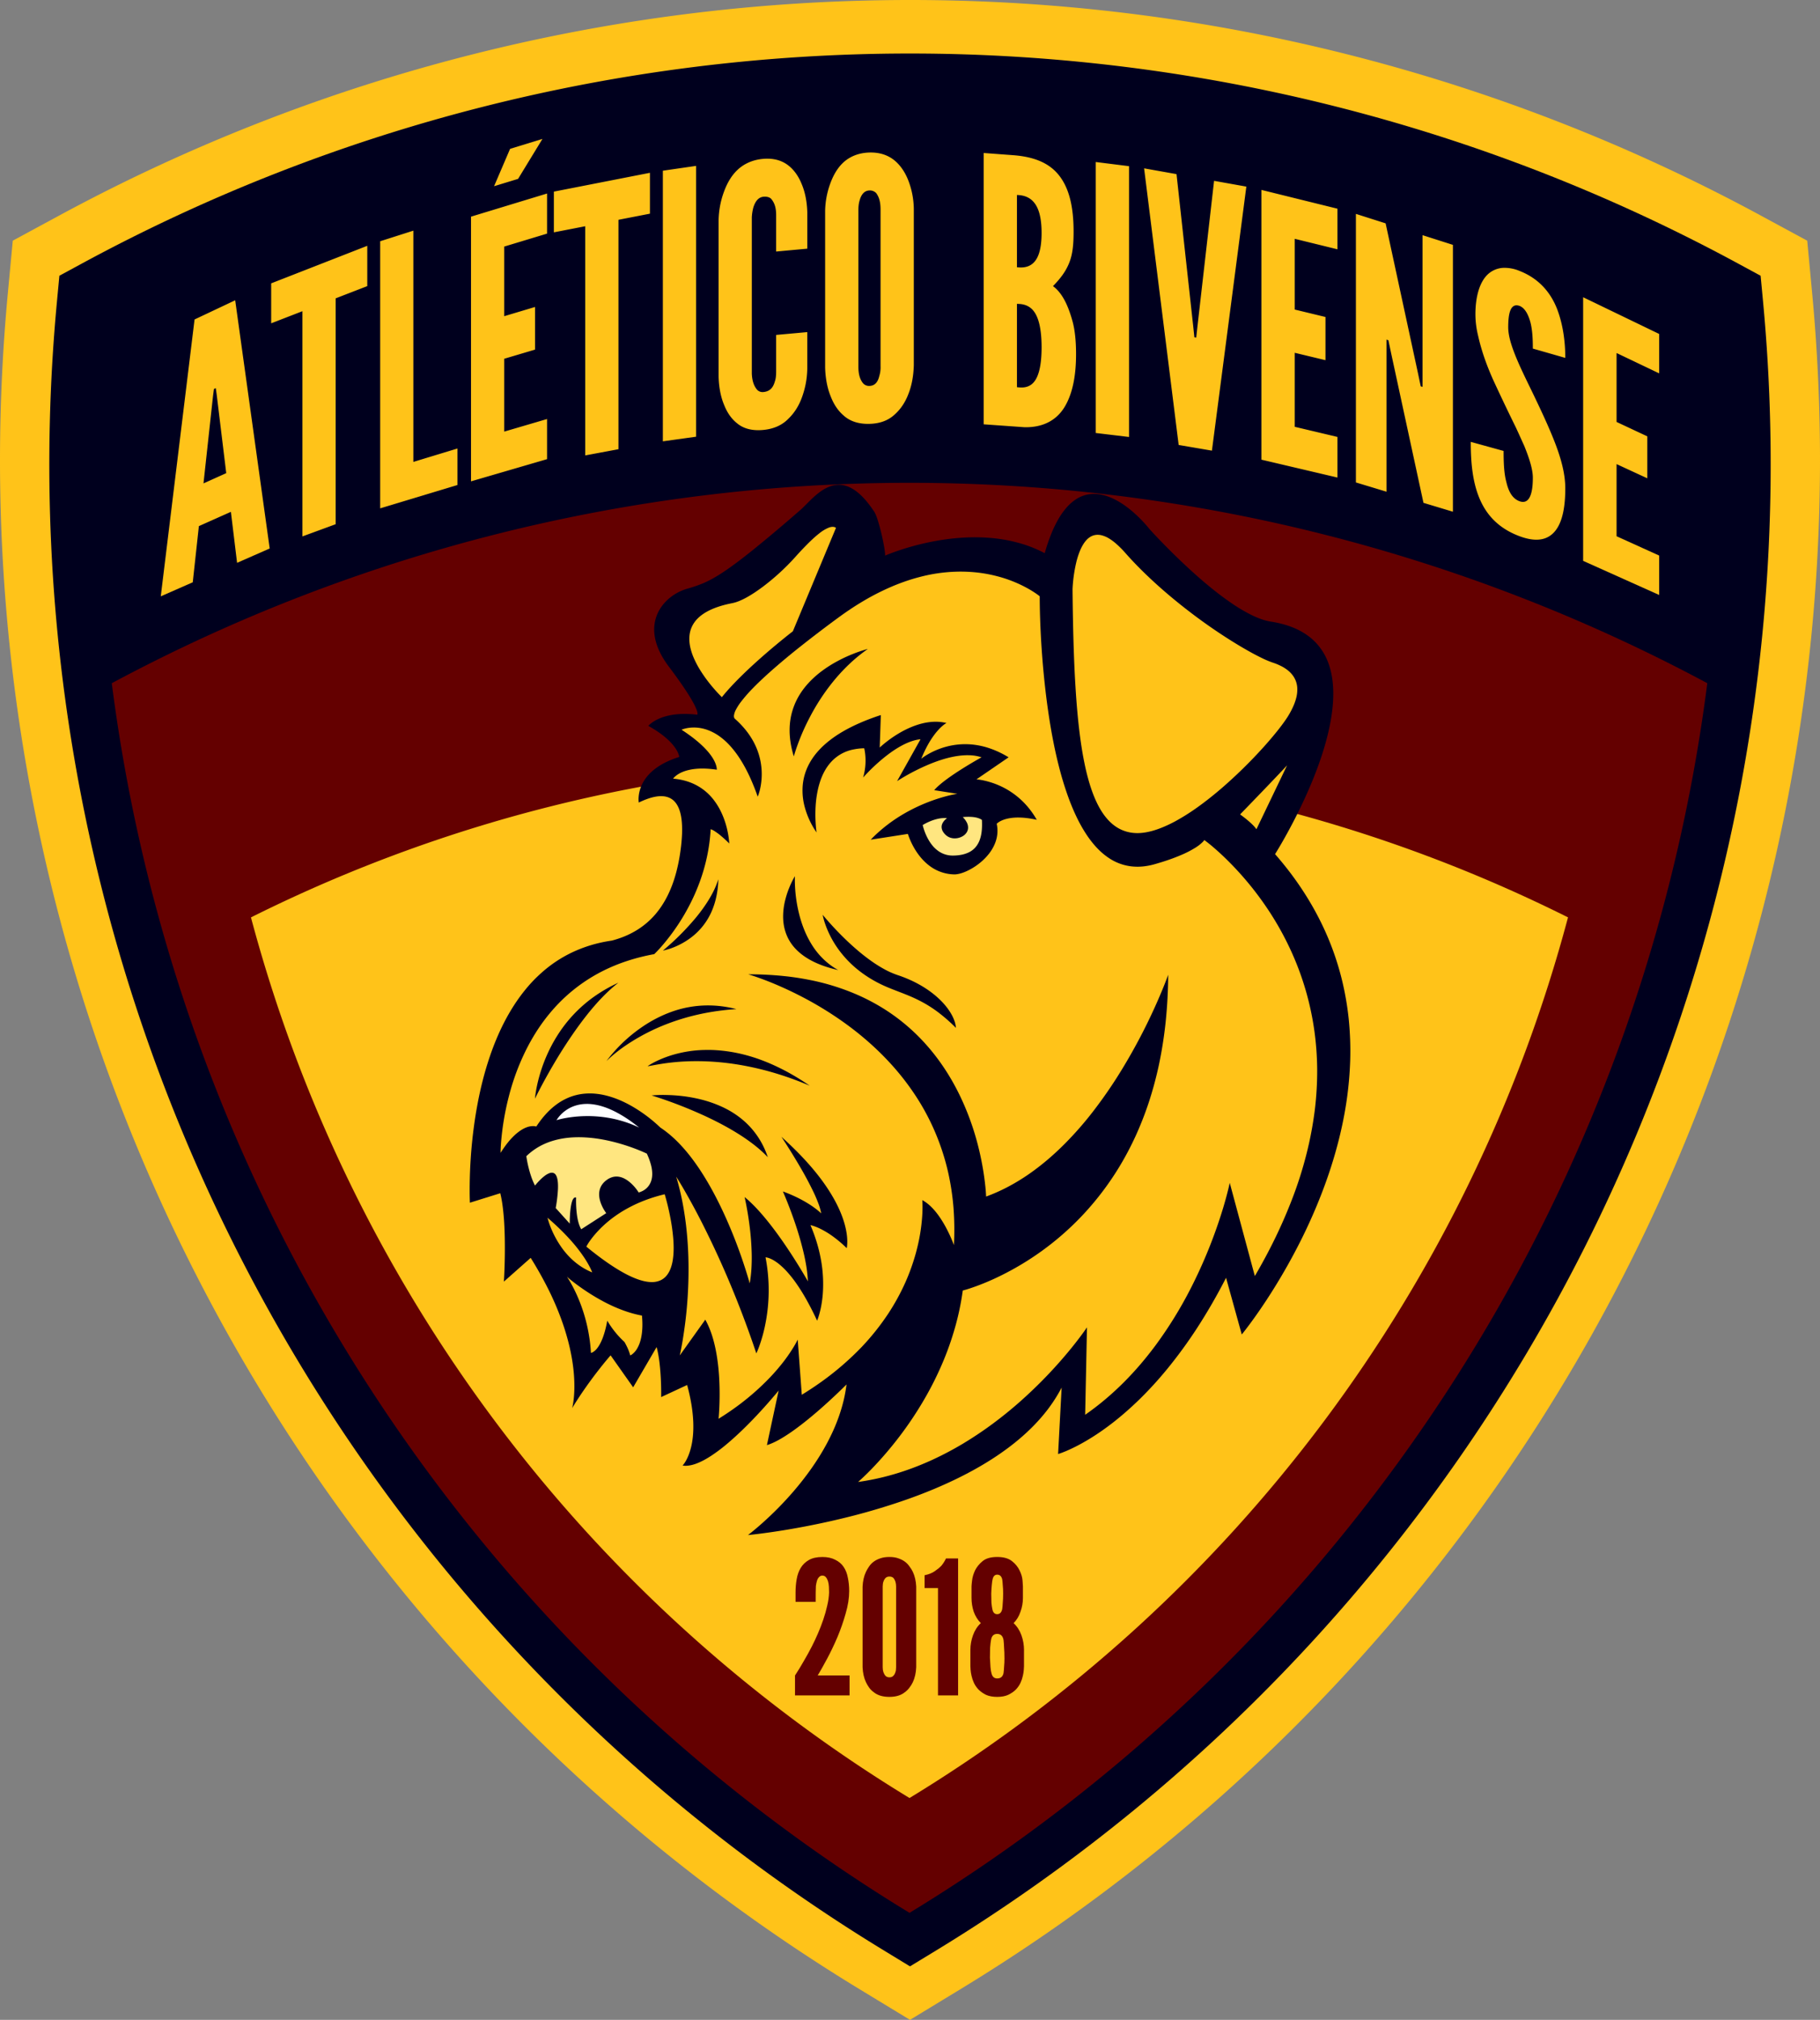 <?xml version="1.0" encoding="UTF-8"?>
<svg viewBox="0 0 92.32 102.395" xmlns="http://www.w3.org/2000/svg">
  <rect x="0" y="0" width="92.32" height="102.395" fill="#808080" stroke="none"/>
  <g fill="#ffc319" stroke-width="5">
    <path d="M-354.227-280.945a88.186 88.186 0 0 0-41.906 10.63l-1.174.635-.125 1.33a88.199 88.199 0 0 0 41.975 83.584l1.299.79 1.299-.79a88.198 88.198 0 0 0 41.974-83.584l-.125-1.33-1.174-.634a88.188 88.188 0 0 0-41.974-10.631h-.067zm.002 5h.067c13.372 0 26.51 3.29 38.361 9.455.164 2.123.299 4.249.299 6.379 0 28.512-14.65 54.922-38.66 70.162-24.01-15.24-38.66-41.65-38.66-70.162 0-2.13.135-4.256.299-6.38 11.83-6.154 24.945-9.444 38.294-9.454z" transform="translate(400.318 283.445)"/>
    <path d="M-354.229-283.445a90.684 90.684 0 0 0-43.093 10.931l-2.348 1.27-.25 2.66a90.683 90.683 0 0 0-.398 8.473 90.709 90.709 0 0 0 43.562 77.482l2.598 1.578 2.597-1.578a90.708 90.708 0 0 0 43.563-77.482c0-2.83-.134-5.657-.398-8.473l-.25-2.66-2.348-1.27a90.686 90.686 0 0 0-43.164-10.931h-.069zm10.424 5.644c2.864.349 5.685.932 8.494 1.567-2.806-.642-5.63-1.213-8.494-1.567zm-20.756.004c-2.88.358-5.72.934-8.543 1.582 2.825-.641 5.663-1.23 8.543-1.582zm30.803 1.856c6.504 1.595 12.793 3.999 18.785 7.084a86.604 86.604 0 0 0-18.785-7.084zm-40.83.006a86.61 86.61 0 0 0-18.767 7.084c5.986-3.084 12.27-5.488 18.767-7.084zm20.363 2.49h.067c12.496 0 24.763 3.03 35.937 8.605.108 1.592.223 3.182.223 4.729 0 27.097-13.697 52.164-36.16 67.076-22.463-14.912-36.16-39.979-36.16-67.076 0-1.547.114-3.137.222-4.729 11.155-5.565 23.397-8.595 35.871-8.605zm-39.539 4.783-1.142.596-.102 1.344c.036-.464.021-.93.065-1.393.382-.207.794-.346 1.18-.547zm79.213.002c.385.2.796.338 1.178.545.043.463.028.929.064 1.393l-.101-1.344zm-80.054 19.524c.251 1.942.727 3.823 1.109 5.732-.38-1.91-.859-3.79-1.11-5.732zm80.894 0c-.235 1.821-.691 3.584-1.04 5.377.35-1.793.804-3.556 1.04-5.377zm-78.828 10.603c.679 2.597 1.586 5.112 2.502 7.621-.913-2.511-1.826-5.023-2.502-7.62zm76.758.014c-.668 2.562-1.57 5.037-2.467 7.515.9-2.475 1.797-4.955 2.467-7.515zm-73.414 10.135c1.214 3.03 2.634 5.968 4.183 8.835-1.544-2.87-2.973-5.802-4.183-8.835zm70.074 0c-1.21 3.033-2.64 5.965-4.184 8.835 1.55-2.867 2.97-5.805 4.184-8.835zm-65.535 9.574a85.763 85.763 0 0 0 5.693 8.95 85.933 85.933 0 0 0 23.338 21.93c-9.22-5.876-17.101-13.322-23.338-21.93a85.69 85.69 0 0 1-5.693-8.95zm60.996 0a85.69 85.69 0 0 1-5.694 8.95c-6.236 8.608-14.117 16.054-23.337 21.93a85.931 85.931 0 0 0 23.337-21.93 85.76 85.76 0 0 0 5.694-8.95zm-31.787 31.004 1.289.818 1.289-.818c-.446.282-.837.629-1.29.904-.452-.275-.842-.622-1.288-.904z" transform="translate(400.318 283.445)"/>
  </g>
  <path fill="#00001e" d="M108.789 89.099a88.187 88.187 0 0 0-41.907 10.63l-1.173.635-.125 1.33a88.2 88.2 0 0 0 41.975 83.584l1.298.79 1.299-.79a88.199 88.199 0 0 0 41.974-83.583l-.125-1.33-1.173-.635a88.188 88.188 0 0 0-41.975-10.631h-.066z" transform="translate(-62.697 -86.386)"/>
  <path fill="#640000" d="M46.03 24.476A85.687 85.687 0 0 0 5.67 34.634a85.687 85.687 0 0 0 40.466 62.335 85.687 85.687 0 0 0 40.517-62.733 85.687 85.687 0 0 1-.05.398 85.687 85.687 0 0 0-40.467-10.158 85.687 85.687 0 0 0-.066 0 85.687 85.687 0 0 0-.039 0z"/>
  <path fill="#ffc319" d="M45.92 38.63a74.79 74.79 0 0 1 .157 0 74.79 74.79 0 0 1 .058 0 74.79 74.79 0 0 1 33.403 7.875 74.79 74.79 0 0 1-33.403 44.643A74.79 74.79 0 0 1 12.73 46.506a74.79 74.79 0 0 1 33.19-7.875zM27.516 7.042l-1.642.504-.812 1.894 1.218-.372zm16.588.69c-.562.015-1 .21-1.312.493-.312.283-.515.655-.656 1.025a4.246 4.246 0 0 0-.281 1.454v7.93c.016.548.11 1.04.281 1.457.14.363.344.706.656.972.312.285.75.439 1.312.424.562-.014.984-.19 1.297-.491.312-.283.53-.636.671-1.006.172-.426.266-.923.281-1.473v-7.932a4.122 4.122 0 0 0-.28-1.44c-.141-.363-.36-.723-.672-.99-.313-.266-.735-.438-1.297-.423zm5.794.024V21.51l2.078.148c1 .016 1.671-.404 2.061-1.087.39-.682.546-1.587.546-2.615 0-.692-.062-1.257-.187-1.696-.25-.897-.562-1.443-.983-1.755.39-.401.656-.756.827-1.192.172-.436.218-.919.218-1.573 0-1.365-.265-2.282-.78-2.9-.515-.618-1.296-.9-2.295-.974zm-10.995.288a2.4 2.4 0 0 0-.204.01c-.563.052-1 .276-1.312.58-.312.303-.515.687-.656 1.066a4.395 4.395 0 0 0-.28 1.47v7.92c.015.546.109 1.032.28 1.437.14.354.344.683.656.93.312.264.75.39 1.312.34.562-.05.984-.252 1.296-.573.313-.303.532-.67.672-1.049a4.41 4.41 0 0 0 .282-1.49v-1.849l-1.579.143v1.848c0 .202-.015.368-.062.5-.078.281-.22.513-.578.546a.378.378 0 0 1-.328-.117c-.156-.187-.25-.435-.266-.818v-7.922a2.46 2.46 0 0 1 .078-.501c.079-.246.219-.515.516-.542.171-.016.312.026.39.11.172.204.25.453.25.82v1.848l1.58-.145v-1.85c-.016-.529-.11-1.014-.282-1.42-.141-.353-.36-.699-.673-.944-.273-.215-.63-.352-1.092-.348zm16.68.169V21.95l1.687.202V8.424Zm-20.272.196-1.687.245v13.719l1.687-.235zm22.724.125 1.753 14.023 1.687.288L63.221 9.46l-1.637-.293-.843 7.38-.062.568-.094-.016-.062-.589-.844-7.683zm-25.067.226-4.873.954v2.064l1.59-.309v11.618l1.687-.315v-11.63l1.596-.31zm31.017.867v13.675l3.858.907V22.15l-2.168-.514v-3.752l1.56.375v-2.19l-1.56-.377v-3.586l2.168.532V10.58zm-19.881.028a.435.435 0 0 1 .344.138c.156.215.218.47.218.836v7.932a1.5 1.5 0 0 1-.062.496c-.063.276-.203.5-.5.507a.402.402 0 0 1-.328-.138c-.156-.197-.234-.451-.234-.836v-7.93c0-.184.016-.35.062-.497.063-.24.203-.5.5-.508zM27.75 9.81l-3.857 1.173v13.418l3.857-1.125v-2.034l-2.174.638v-3.693l1.564-.464v-2.161l-1.564.467V12.5l2.174-.657zm23.835.073c.14.01.468.015.75.26.28.246.5.71.5 1.665 0 .953-.22 1.386-.5 1.59-.282.204-.61.161-.75.151zm17.194.96v13.614l1.553.47v-7.71l.094.03.142.672 1.638 7.572 1.493.45V12.413l-1.54-.491v7.69l-.093-.029-.14-.67-1.64-7.59zm-47.812.85-1.682.537v13.54l3.92-1.183v-1.851l-2.238.68zm-2.337.768-4.874 1.903v2.026l1.584-.614v11.417l1.687-.619v-11.45l1.603-.62zm57.627 1.117a1.24 1.24 0 0 0-.913.465c-.361.449-.503 1.166-.503 1.885 0 .36.047.737.142 1.116.173.769.456 1.563.833 2.374.376.81.736 1.56 1.064 2.225.156.33.297.652.437.957.25.615.437 1.187.437 1.617 0 .84-.187 1.377-.686 1.188-.36-.137-.547-.495-.657-.967-.125-.46-.14-1.022-.14-1.578l-1.666-.46c0 .989.079 1.973.425 2.823.346.85.958 1.548 2.038 1.955.92.346 1.495.17 1.851-.302.357-.472.481-1.245.481-2.118 0-.714-.202-1.469-.496-2.243-.295-.774-.683-1.604-1.072-2.417-.328-.682-.655-1.33-.905-1.93-.25-.6-.422-1.133-.422-1.581 0-.771.14-1.235.578-1.079.266.106.437.425.547.826.109.419.124.908.124 1.337l1.646.472c0-.731-.093-1.642-.418-2.485-.326-.827-.916-1.546-1.93-1.935a1.962 1.962 0 0 0-.795-.145zm4.048 1.49v13.364l3.858 1.73v-1.998l-2.162-.98v-3.657l1.558.72V22.12l-1.558-.73v-3.494l2.162 1.032V16.93zm-68.375.154-2.061.973-1.714 14.036 1.623-.713.31-2.847 1.624-.724.314 2.585 1.654-.727zm39.655.18c.14.01.468-.005.75.259.28.264.5.822.5 1.944 0 1.122-.22 1.649-.5 1.872-.282.223-.61.162-.75.152zm-40.64 4.274.046.323.485 3.986-1.154.52.482-4.42.047-.366z"/>
  <path fill="#00001e" d="M42.525 24.577c-.174.003-.34.044-.498.11a2.18 2.18 0 0 0-.448.261 4.256 4.256 0 0 0-.398.339c-.248.235-.462.473-.64.616a80.207 80.207 0 0 1-2.385 2.006c-.63.504-1.113.86-1.51 1.12a7.72 7.72 0 0 1-.537.324c-.162.088-.31.159-.452.219a7.14 7.14 0 0 1-.826.28 2.507 2.507 0 0 0-.855.455 2.324 2.324 0 0 0-.365.372 2.06 2.06 0 0 0-.273.462c-.07.168-.12.35-.142.546-.022.196-.015.405.025.627.04.222.115.456.23.702.115.246.27.504.473.773.405.537.7.958.913 1.287.214.33.346.566.427.737.08.17.11.274.116.335.006.061-.01.08-.021.082a5.285 5.285 0 0 0-.637-.038c-.194 0-.37.013-.53.034a3.14 3.14 0 0 0-.428.087 2.527 2.527 0 0 0-.335.119 1.86 1.86 0 0 0-.416.246.777.777 0 0 0-.126.12c.19.105.357.209.504.31.146.1.273.198.382.292.218.187.367.357.468.501.101.144.155.262.183.344a.552.552 0 0 1 .031.128 4.626 4.626 0 0 0-.763.31 3.131 3.131 0 0 0-.55.362 2.33 2.33 0 0 0-.369.383c-.097.129-.17.256-.225.377a1.797 1.797 0 0 0-.155.622c-.01.159.01.257.01.257a3.99 3.99 0 0 1 .54-.22c.171-.054.333-.088.483-.1.15-.01.29 0 .415.038a.827.827 0 0 1 .335.189c.097.09.18.21.245.359.066.15.114.33.144.543.03.214.041.462.033.746a8.752 8.752 0 0 1-.091.964 9.016 9.016 0 0 1-.2 1c-.081.307-.176.59-.284.85-.108.26-.228.498-.36.714a4.363 4.363 0 0 1-.425.589 3.992 3.992 0 0 1-1.018.845 4.417 4.417 0 0 1-.575.281 5.2 5.2 0 0 1-.608.2 7.671 7.671 0 0 0-.712.137 6.89 6.89 0 0 0-1.279.45 6.516 6.516 0 0 0-1.588 1.054 7.26 7.26 0 0 0-.857.906c-.26.324-.497.67-.711 1.029-.215.36-.407.734-.58 1.118a13.45 13.45 0 0 0-.46 1.173 16.22 16.22 0 0 0-.356 1.194c-.102.398-.19.794-.263 1.182a21.5 21.5 0 0 0-.185 1.134 24.45 24.45 0 0 0-.222 3.385c.002.335.013.525.013.525l1.54-.48a6.1 6.1 0 0 1 .116.632c.031.227.054.467.072.713.034.492.045 1.004.044 1.469 0 .929-.05 1.667-.05 1.667l1.36-1.204a19.248 19.248 0 0 1 .938 1.676c.26.53.468 1.03.636 1.497.168.467.294.902.389 1.302.094.4.157.766.196 1.095a8 8 0 0 1 .057.875 6.25 6.25 0 0 1-.026.642c-.033.346-.086.529-.086.529.226-.374.461-.727.687-1.048.225-.32.44-.608.628-.849.374-.482.635-.777.635-.777l1.144 1.62 1.19-2.041c.067.25.115.532.149.817.033.285.054.57.066.825.024.51.015.894.015.894l1.318-.613c.103.38.177.728.227 1.048.05.32.076.61.085.872.008.263-.001.498-.023.708-.022.21-.055.393-.096.553a3.03 3.03 0 0 1-.134.412 2.207 2.207 0 0 1-.138.28c-.086.145-.152.21-.152.21.099.017.205.017.317.001a1.76 1.76 0 0 0 .35-.088c.12-.043.246-.099.374-.165.128-.067.259-.144.392-.23a8.47 8.47 0 0 0 .808-.604c.27-.226.537-.47.792-.715.51-.492.97-.992 1.302-1.37.332-.376.538-.63.538-.63l-.595 2.766c.179-.053.376-.142.584-.255.208-.114.427-.253.65-.407.445-.308.905-.68 1.321-1.037.415-.358.786-.702 1.053-.957.267-.255.43-.42.43-.42a7.317 7.317 0 0 1-.143.795c-.062.26-.137.517-.224.769a9.189 9.189 0 0 1-.291.739c-.107.24-.224.476-.347.706-.247.458-.522.893-.81 1.298-.288.406-.588.782-.883 1.125a17.134 17.134 0 0 1-1.595 1.616c-.427.38-.706.588-.706.588s.197-.018.549-.062c.351-.044.857-.113 1.475-.217a40.354 40.354 0 0 0 3.386-.72 33.961 33.961 0 0 0 2.664-.811c.453-.16.908-.334 1.358-.522.45-.189.896-.391 1.332-.609.436-.218.863-.45 1.274-.7a14.31 14.31 0 0 0 1.184-.797c.376-.283.732-.583 1.062-.901.33-.318.634-.655.907-1.01a7.933 7.933 0 0 0 .72-1.126l-.18 3.367s.072-.02.205-.07c.134-.05.33-.131.576-.252.247-.12.544-.28.883-.49.34-.21.719-.47 1.13-.79.41-.32.85-.7 1.312-1.148a18.2 18.2 0 0 0 .705-.727c.24-.26.482-.54.728-.839a23.668 23.668 0 0 0 1.492-2.041 28.509 28.509 0 0 0 1.489-2.578l.797 2.875s.174-.211.461-.602c.287-.39.687-.96 1.136-1.678a30.273 30.273 0 0 0 1.438-2.566 27.86 27.86 0 0 0 .715-1.557c.23-.545.45-1.116.651-1.707a22.64 22.64 0 0 0 .54-1.835c.156-.63.286-1.277.382-1.937a18.113 18.113 0 0 0 .177-2.017 16.124 16.124 0 0 0-.073-2.074 14.86 14.86 0 0 0-.371-2.105 14.279 14.279 0 0 0-1.218-3.167c-.184-.35-.385-.699-.605-1.046-.22-.347-.457-.693-.714-1.037a17.243 17.243 0 0 0-.83-1.023s.106-.168.279-.463a27.48 27.48 0 0 0 1.504-2.989c.137-.323.27-.66.396-1.002.125-.343.241-.693.343-1.045.103-.352.191-.706.261-1.057.07-.35.12-.699.148-1.04.027-.34.03-.672.004-.992a4.725 4.725 0 0 0-.061-.469 3.958 3.958 0 0 0-.109-.446 3.377 3.377 0 0 0-.159-.42 3.025 3.025 0 0 0-.487-.742 2.91 2.91 0 0 0-.335-.317 3.189 3.189 0 0 0-.402-.275 3.723 3.723 0 0 0-.47-.23 4.559 4.559 0 0 0-.546-.18 5.79 5.79 0 0 0-.623-.127 2.869 2.869 0 0 1-.443-.119 4.537 4.537 0 0 1-.472-.198 8.19 8.19 0 0 1-.998-.585 15.13 15.13 0 0 1-1.02-.758c-.336-.27-.665-.554-.976-.835a33.136 33.136 0 0 1-1.57-1.517c-.397-.408-.637-.676-.637-.676s-.227-.295-.593-.645a5.863 5.863 0 0 0-.643-.536 4.28 4.28 0 0 0-.38-.242 3.254 3.254 0 0 0-.408-.195 2.424 2.424 0 0 0-.427-.125 1.867 1.867 0 0 0-.439-.033 1.644 1.644 0 0 0-.88.3 2.336 2.336 0 0 0-.425.38 3.585 3.585 0 0 0-.404.562 5.91 5.91 0 0 0-.375.767 9.412 9.412 0 0 0-.337.994 6.427 6.427 0 0 0-1.373-.536 7.478 7.478 0 0 0-.7-.153 8.221 8.221 0 0 0-.7-.087 9.672 9.672 0 0 0-1.36-.013c-.44.025-.862.077-1.257.144a13.197 13.197 0 0 0-1.948.485c-.48.159-.764.284-.764.284.013-.032 0-.17-.03-.365a10.884 10.884 0 0 0-.34-1.44c-.07-.218-.144-.393-.212-.474a5.612 5.612 0 0 0-.327-.443 3.741 3.741 0 0 0-.315-.342 2.54 2.54 0 0 0-.304-.248 1.77 1.77 0 0 0-.291-.165 1.383 1.383 0 0 0-.28-.09 1.216 1.216 0 0 0-.268-.024z"/>
  <path fill="#ffc319" d="M48.461 28.982a8.198 8.198 0 0 0-1.742.251 9.687 9.687 0 0 0-.963.297c-.33.12-.67.264-1.02.433-.35.168-.708.362-1.075.585-.367.222-.742.473-1.126.754a64.84 64.84 0 0 0-1.988 1.515 35.19 35.19 0 0 0-1.423 1.188c-.39.346-.703.644-.951.9a7.458 7.458 0 0 0-.57.652 2.71 2.71 0 0 0-.284.44.825.825 0 0 0-.087.267.245.245 0 0 0 .015.132.094.094 0 0 0 .026.036c.26.231.474.466.649.7.174.235.31.47.413.698a3.428 3.428 0 0 1 .283 1.794 3.335 3.335 0 0 1-.07.405 2.318 2.318 0 0 1-.113.358 11.049 11.049 0 0 0-.3-.774 8.81 8.81 0 0 0-.312-.654c-.107-.2-.214-.38-.322-.544a5.175 5.175 0 0 0-.326-.443 4.051 4.051 0 0 0-.325-.352 3.256 3.256 0 0 0-.321-.27 2.533 2.533 0 0 0-.61-.335 2.09 2.09 0 0 0-.535-.126 1.953 1.953 0 0 0-.427.006c-.241.031-.385.098-.385.098.236.153.441.3.62.439.177.139.328.27.456.394.129.124.234.24.32.346.086.107.154.205.206.293.105.177.151.316.171.41.02.095.014.145.014.145a5.11 5.11 0 0 0-.601-.057 3.59 3.59 0 0 0-.488.016 2.612 2.612 0 0 0-.386.068c-.112.029-.21.063-.293.1a1.29 1.29 0 0 0-.348.218.597.597 0 0 0-.099.108c.172.014.333.04.485.075.151.035.293.08.426.133a2.71 2.71 0 0 1 1.197.935c.14.19.254.39.346.589.093.198.163.395.218.578a4.708 4.708 0 0 1 .178.978 6.3 6.3 0 0 0-.433-.397 2.943 2.943 0 0 0-.293-.217.759.759 0 0 0-.22-.11 8.966 8.966 0 0 1-.183 1.38 9.37 9.37 0 0 1-.352 1.237c-.139.387-.296.749-.462 1.082a10.653 10.653 0 0 1-1.447 2.186c-.252.292-.418.447-.418.447a10.21 10.21 0 0 0-1.374.346 8.994 8.994 0 0 0-1.203.492 8.389 8.389 0 0 0-1.935 1.331 8.565 8.565 0 0 0-.756.793c-.23.274-.44.557-.63.846-.19.288-.361.581-.515.876-.154.294-.29.59-.413.882a12.085 12.085 0 0 0-.561 1.693 13.784 13.784 0 0 0-.394 2.44c-.014.24-.014.375-.014.375.13-.205.255-.38.375-.53.12-.148.236-.271.345-.372.11-.101.213-.18.309-.242a1.47 1.47 0 0 1 .266-.14.936.936 0 0 1 .38-.072.474.474 0 0 1 .138.022c.155-.238.316-.446.48-.626a3.7 3.7 0 0 1 .504-.464 3.01 3.01 0 0 1 .52-.318 2.741 2.741 0 0 1 1.057-.266c.176-.01.35-.002.523.018.172.02.342.053.508.097.166.043.329.097.487.158.315.122.612.274.878.433a7.475 7.475 0 0 1 1.336 1.02c.183.12.36.256.533.405.173.149.34.311.502.485.162.173.319.358.47.55.151.194.297.395.438.603.28.415.54.855.777 1.299.237.444.452.893.644 1.326a24.723 24.723 0 0 1 .872 2.266c.196.591.296.965.296.965.042-.233.07-.476.086-.723a9.29 9.29 0 0 0 .016-.747 13.664 13.664 0 0 0-.105-1.417 16.71 16.71 0 0 0-.168-1.068c-.05-.265-.088-.422-.088-.422.188.153.379.334.57.534.19.2.38.419.566.648.371.457.726.953 1.033 1.411.308.459.568.879.752 1.184.184.306.29.497.29.497a6.561 6.561 0 0 0-.076-.739 9.924 9.924 0 0 0-.155-.771 16.48 16.48 0 0 0-.432-1.478 21.874 21.874 0 0 0-.605-1.57c.336.123.626.254.871.381.245.128.446.251.605.36.317.217.466.372.466.372a2.723 2.723 0 0 0-.139-.494 7.284 7.284 0 0 0-.253-.594 17.755 17.755 0 0 0-.686-1.282c-.482-.828-.942-1.515-.942-1.515.485.434.901.848 1.258 1.24.356.391.652.76.899 1.107.246.346.442.668.599.965.156.297.272.568.358.813.086.244.141.462.176.65s.05.348.053.477c.007.258-.028.394-.028.394a6.195 6.195 0 0 0-.735-.619 4.318 4.318 0 0 0-.583-.352 2.737 2.737 0 0 0-.383-.158 1.171 1.171 0 0 0-.138-.036c.152.356.272.699.364 1.026a7.6 7.6 0 0 1 .202.932 6.86 6.86 0 0 1 .059 1.532 5.771 5.771 0 0 1-.074.572 4.94 4.94 0 0 1-.096.425c-.063.231-.118.356-.118.356a15.074 15.074 0 0 0-.541-1.066 9.814 9.814 0 0 0-.498-.8 6.231 6.231 0 0 0-.445-.57 3.894 3.894 0 0 0-.384-.381 2.4 2.4 0 0 0-.314-.23 1.446 1.446 0 0 0-.235-.117c-.129-.049-.199-.048-.199-.048a8.76 8.76 0 0 1-.03 3.484 7.74 7.74 0 0 1-.287 1.018c-.086.238-.15.367-.15.367a51.073 51.073 0 0 0-1.421-3.749 48.038 48.038 0 0 0-1.31-2.82 35.625 35.625 0 0 0-.961-1.774c-.236-.405-.373-.617-.373-.617a13.469 13.469 0 0 1 .38 1.638c.093.546.156 1.087.194 1.613.04.527.054 1.04.052 1.529a21.806 21.806 0 0 1-.16 2.563c-.044.353-.09.661-.131.916-.084.51-.154.805-.154.805l1.295-1.813c.126.223.231.47.319.729.087.26.157.533.212.81a9.7 9.7 0 0 1 .126.836c.03.277.048.55.058.807.021.517.011.977-.005 1.308-.015.332-.037.534-.037.534a14.2 14.2 0 0 0 1.05-.715 12.778 12.778 0 0 0 1.564-1.386c.205-.216.384-.423.54-.615a8.23 8.23 0 0 0 .663-.937c.138-.228.198-.361.198-.361l.207 2.797a16.57 16.57 0 0 0 1.17-.785 14.672 14.672 0 0 0 1.875-1.644 12.481 12.481 0 0 0 1.333-1.673 11.252 11.252 0 0 0 .883-1.61 10.607 10.607 0 0 0 .523-1.463c.062-.227.114-.444.156-.649a9.24 9.24 0 0 0 .156-1.077c.026-.302.03-.544.027-.71a3.155 3.155 0 0 0-.011-.256c.123.065.24.149.351.247.111.097.217.209.315.327.197.238.366.507.506.76a7.341 7.341 0 0 1 .433.945 14.709 14.709 0 0 0-.023-1.908 12.99 12.99 0 0 0-.261-1.738 12.009 12.009 0 0 0-.767-2.3 11.813 11.813 0 0 0-1.117-1.954 12.93 12.93 0 0 0-.883-1.12c-.309-.35-.63-.678-.957-.983a15.284 15.284 0 0 0-.996-.852 16.573 16.573 0 0 0-1.003-.726 17.695 17.695 0 0 0-1.894-1.105 18.457 18.457 0 0 0-.825-.392c-.511-.228-.939-.39-1.239-.495a8.745 8.745 0 0 0-.471-.153 17.11 17.11 0 0 1 2.081.118c.325.04.64.09.945.149a11.764 11.764 0 0 1 2.473.754 10.496 10.496 0 0 1 1.368.717 9.941 9.941 0 0 1 2.14 1.804c.297.33.564.672.805 1.019.242.347.458.7.65 1.052.193.353.362.706.512 1.054a13.483 13.483 0 0 1 .674 1.975 14.528 14.528 0 0 1 .385 2.137c.031.31.035.487.035.487a8.911 8.911 0 0 0 1.103-.49c.356-.187.7-.396 1.034-.625.333-.23.655-.477.966-.74.31-.263.61-.541.897-.83a17.532 17.532 0 0 0 1.586-1.84 23.06 23.06 0 0 0 1.305-1.922 28.994 28.994 0 0 0 1.755-3.349c.392-.881.591-1.447.591-1.447a24.664 24.664 0 0 1-.13 2.401 21.52 21.52 0 0 1-.339 2.157 18.65 18.65 0 0 1-.52 1.924 16.828 16.828 0 0 1-.67 1.705 15.37 15.37 0 0 1-.79 1.498 14.752 14.752 0 0 1-1.82 2.423 14.474 14.474 0 0 1-2.873 2.387 14.481 14.481 0 0 1-1.66.905c-.486.224-.89.375-1.173.47a6.099 6.099 0 0 1-.445.136 13.581 13.581 0 0 1-.46 2.104 14.857 14.857 0 0 1-.71 1.892 16.472 16.472 0 0 1-.864 1.658 18.263 18.263 0 0 1-1.809 2.53c-.278.328-.534.606-.751.831-.435.451-.717.69-.717.69a12.69 12.69 0 0 0 1.296-.25 13.47 13.47 0 0 0 1.233-.37c.4-.141.79-.299 1.168-.47a16.41 16.41 0 0 0 2.128-1.166c.331-.213.65-.433.955-.658a20.268 20.268 0 0 0 1.676-1.375 22.98 22.98 0 0 0 2.335-2.463c.536-.658.82-1.085.82-1.085l-.092 4.431c.36-.25.702-.514 1.03-.79a14.8 14.8 0 0 0 .936-.861c.297-.297.579-.604.846-.916.267-.313.52-.632.76-.954a20.827 20.827 0 0 0 1.8-2.919 24.836 24.836 0 0 0 1.626-4.041c.237-.79.336-1.276.336-1.276l1.273 4.725c.262-.447.505-.889.73-1.323a25.439 25.439 0 0 0 1.143-2.531 19.87 19.87 0 0 0 .757-2.375 18.4 18.4 0 0 0 .415-2.217 16.476 16.476 0 0 0 .117-2.058 15.102 15.102 0 0 0-.138-1.896 14.534 14.534 0 0 0-1.16-4.022 15.14 15.14 0 0 0-1.405-2.464 15.925 15.925 0 0 0-2.068-2.405c-.19-.18-.36-.33-.5-.45a7.526 7.526 0 0 0-.455-.362s-.02.038-.086.104a2.033 2.033 0 0 1-.353.276 5.143 5.143 0 0 1-.766.392c-.34.145-.773.3-1.322.455a3.41 3.41 0 0 1-.535.106c-.173.02-.34.023-.502.013a2.574 2.574 0 0 1-1.313-.46 3.328 3.328 0 0 1-.377-.3 4.096 4.096 0 0 1-.349-.365 5.168 5.168 0 0 1-.321-.421 7.346 7.346 0 0 1-.566-.994c-.172-.36-.329-.747-.47-1.153a16.716 16.716 0 0 1-.384-1.267 23.03 23.03 0 0 1-.305-1.333c-.09-.45-.168-.904-.236-1.353a36.657 36.657 0 0 1-.176-1.325 44.738 44.738 0 0 1-.28-4.081c-.008-.413-.007-.651-.007-.651s-.064-.054-.187-.139a5.37 5.37 0 0 0-.545-.327 6.572 6.572 0 0 0-1.436-.553 7.107 7.107 0 0 0-1.337-.215 7.627 7.627 0 0 0-.774-.012z"/>
  <path fill="#ffc319" d="M55.602 27.115a.705.705 0 0 0-.256.078.884.884 0 0 0-.217.165 1.374 1.374 0 0 0-.18.235 2.2 2.2 0 0 0-.149.285 3.965 3.965 0 0 0-.211.652 7.469 7.469 0 0 0-.184 1.328c.008.913.023 1.786.047 2.616.024.83.057 1.615.103 2.354.045.738.103 1.43.177 2.07.073.64.163 1.229.272 1.763.054.268.113.521.178.76.064.24.134.466.209.676.075.211.156.407.243.588.087.182.18.348.279.499.1.15.206.285.318.404.113.12.233.223.36.31a1.901 1.901 0 0 0 .853.32c.158.02.323.02.495.002.172-.018.35-.054.532-.105.183-.052.37-.119.561-.2a6.83 6.83 0 0 0 .582-.28 10.99 10.99 0 0 0 1.196-.76c.4-.289.799-.608 1.185-.941a24.242 24.242 0 0 0 2.078-2.037c.292-.324.551-.63.765-.9.215-.272.384-.508.499-.693.114-.186.206-.361.277-.527.072-.166.122-.322.154-.469a1.67 1.67 0 0 0 .037-.412 1.165 1.165 0 0 0-.237-.667 1.411 1.411 0 0 0-.257-.259 1.993 1.993 0 0 0-.336-.21 2.937 2.937 0 0 0-.407-.167 4.784 4.784 0 0 1-.556-.233 12.91 12.91 0 0 1-.756-.4 21.5 21.5 0 0 1-.912-.549 27.256 27.256 0 0 1-2.103-1.477 27.364 27.364 0 0 1-1.1-.895 23.616 23.616 0 0 1-1.07-.975c-.346-.336-.68-.683-.993-1.038a4.958 4.958 0 0 0-.444-.447 2.62 2.62 0 0 0-.391-.29 1.374 1.374 0 0 0-.344-.148.822.822 0 0 0-.297-.026zm-13.358-.407c.06 0 .115.017.162.05l-2.188 5.244s-.606.466-1.359 1.116c-.376.326-.789.697-1.182 1.08-.392.382-.765.775-1.06 1.144 0 0-.252-.242-.56-.618a7.352 7.352 0 0 1-.477-.654 4.778 4.778 0 0 1-.413-.775 3.033 3.033 0 0 1-.135-.408 2.155 2.155 0 0 1-.063-.41 1.606 1.606 0 0 1 .027-.399c.026-.13.07-.257.136-.38a1.5 1.5 0 0 1 .263-.35c.111-.11.247-.214.41-.31.163-.095.353-.182.574-.26.22-.077.472-.145.757-.2a1.91 1.91 0 0 0 .346-.105 3.57 3.57 0 0 0 .39-.187c.27-.149.56-.343.851-.562a11.62 11.62 0 0 0 1.598-1.465 16.7 16.7 0 0 1 .639-.68c.207-.207.405-.389.588-.532a1.93 1.93 0 0 1 .496-.3.559.559 0 0 1 .2-.04zM65.287 38.8s-.648.7-2.383 2.486c0 0 .152.107.332.254.09.074.187.158.275.243.088.086.167.173.222.254zM28.758 64.724s.068.095.172.275c.104.18.244.443.388.78a8.27 8.27 0 0 1 .567 1.969c.043.264.074.543.09.835 0 0 .034-.003.09-.033a.736.736 0 0 0 .217-.19c.086-.106.18-.26.272-.488.045-.113.09-.245.132-.397.042-.153.082-.327.118-.524a4.751 4.751 0 0 0 .874 1.082c.06.105.117.215.167.328.05.114.092.231.124.351 0 0 .047-.018.115-.072a.995.995 0 0 0 .241-.287c.042-.072.083-.158.12-.26.036-.1.068-.218.092-.353.025-.136.041-.289.047-.463.006-.174 0-.368-.02-.585a5.593 5.593 0 0 1-.735-.189 7.192 7.192 0 0 1-.7-.271 8.614 8.614 0 0 1-.645-.322 11.076 11.076 0 0 1-1.412-.93 6.98 6.98 0 0 1-.314-.256zm-.984-2.991s.029.127.1.329a4.933 4.933 0 0 0 .658 1.24c.115.156.246.31.394.457.149.148.314.287.5.414.184.126.389.238.614.33 0 0-.024-.071-.089-.205a4.78 4.78 0 0 0-.335-.573 8.082 8.082 0 0 0-.69-.877 11.604 11.604 0 0 0-.512-.531 13.397 13.397 0 0 0-.64-.584zm5.943-1.192a8.13 8.13 0 0 0-1.033.319 7.034 7.034 0 0 0-.855.397 6.389 6.389 0 0 0-.69.437 5.875 5.875 0 0 0-.536.442 5.323 5.323 0 0 0-.395.408c-.11.126-.199.24-.268.337a2.526 2.526 0 0 0-.198.315c.4.328.766.604 1.1.834.335.23.637.414.91.557.274.143.519.245.737.311.218.066.41.096.578.096a1.05 1.05 0 0 0 .437-.09.878.878 0 0 0 .312-.243c.085-.104.153-.228.205-.367a2.25 2.25 0 0 0 .112-.459c.024-.165.036-.34.038-.52a5.966 5.966 0 0 0-.022-.55 9.861 9.861 0 0 0-.152-1.071 12.34 12.34 0 0 0-.28-1.153z"/>
  <path fill="#00001e" d="M44.02 32.898s-.315.077-.769.259c-.226.09-.488.207-.76.354a6.322 6.322 0 0 0-.835.531 5.124 5.124 0 0 0-.402.338c-.13.122-.254.252-.37.39a3.826 3.826 0 0 0-.323.446 3.448 3.448 0 0 0-.43 1.063 3.47 3.47 0 0 0-.076.623c-.007.219.005.448.04.688.034.24.09.492.172.755 0 0 .056-.215.185-.57a11.167 11.167 0 0 1 .62-1.405 10.772 10.772 0 0 1 1.157-1.779c.243-.302.512-.6.81-.886.298-.286.625-.558.982-.807zm.66 3.351c-.39.127-.744.261-1.066.402-.32.14-.609.286-.867.437a5.82 5.82 0 0 0-.687.465c-.2.158-.374.32-.524.483-.15.164-.275.328-.38.494-.103.165-.187.33-.252.495a2.802 2.802 0 0 0-.195.962 3.174 3.174 0 0 0 .096.866 4.164 4.164 0 0 0 .615 1.347s-.04-.263-.055-.659a7.136 7.136 0 0 1 .008-.676 5.55 5.55 0 0 1 .102-.778c.055-.264.134-.53.245-.78.056-.124.12-.245.193-.36.073-.114.156-.223.249-.324a2.055 2.055 0 0 1 1.141-.632 2.9 2.9 0 0 1 .534-.058s.046.17.062.44a3.063 3.063 0 0 1-.117 1.044s.098-.114.267-.286c.168-.172.407-.402.688-.637.14-.117.29-.235.448-.348a5.34 5.34 0 0 1 .49-.313c.168-.094.339-.175.51-.237.17-.062.342-.104.509-.12l-1.19 2.124s.164-.11.437-.266a10.75 10.75 0 0 1 1.087-.544c.216-.093.445-.181.68-.258a5.59 5.59 0 0 1 .716-.184c.239-.043.477-.067.707-.062a2.132 2.132 0 0 1 .658.105s-.468.257-1 .593c-.268.168-.55.357-.8.543-.25.186-.467.37-.6.53l1.173.184s-.156.022-.42.085a8.793 8.793 0 0 0-2.486 1.043c-.25.155-.503.331-.754.53a7.46 7.46 0 0 0-.735.668l1.886-.293s.035.123.116.31c.08.186.205.436.385.688.09.126.193.252.311.371.119.12.252.232.4.33a2.144 2.144 0 0 0 1.095.352c.087.007.192-.005.308-.033.116-.028.243-.073.375-.134a3.181 3.181 0 0 0 .8-.532c.126-.115.244-.242.348-.38a2.19 2.19 0 0 0 .26-.443c.068-.158.116-.324.135-.499a1.65 1.65 0 0 0-.028-.543s.03-.035.098-.08c.07-.047.177-.104.334-.151.157-.047.363-.083.626-.086.132 0 .278.005.44.024.162.018.34.048.534.091a4.261 4.261 0 0 0-.447-.645 4.01 4.01 0 0 0-1.933-1.268 3.91 3.91 0 0 0-.355-.09c-.2-.04-.323-.048-.323-.048l1.63-1.117a5.088 5.088 0 0 0-.463-.252 4.496 4.496 0 0 0-.448-.186 3.973 3.973 0 0 0-.84-.2 3.696 3.696 0 0 0-1.406.098 3.855 3.855 0 0 0-.935.386 2.62 2.62 0 0 0-.34.228c.151-.371.307-.67.455-.91.149-.239.29-.42.413-.553.122-.134.226-.222.299-.276a.82.82 0 0 1 .115-.074 2.38 2.38 0 0 0-.63-.063 2.968 2.968 0 0 0-.61.087c-.198.05-.39.116-.572.193a4.913 4.913 0 0 0-.514.254 6.05 6.05 0 0 0-.77.523 4.91 4.91 0 0 0-.292.25zm-8.244 8.326a4.13 4.13 0 0 1-.28.676 6.22 6.22 0 0 1-.394.653c-.144.212-.3.417-.46.611a13.093 13.093 0 0 1-1.675 1.673s.17-.028.428-.12a3.774 3.774 0 0 0 .947-.502 3.32 3.32 0 0 0 1.146-1.484c.055-.14.104-.287.145-.444a4.502 4.502 0 0 0 .143-1.062zm3.886-.159s-.146.234-.293.6a4.56 4.56 0 0 0-.205.636 3.501 3.501 0 0 0-.1.76c-.002.133.005.268.023.403s.047.27.09.405a2.223 2.223 0 0 0 .43.781c.105.124.227.243.37.356.142.114.305.221.49.322.184.1.39.192.622.276.232.084.488.158.77.222a3.534 3.534 0 0 1-.778-.583 3.782 3.782 0 0 1-.57-.717 4.865 4.865 0 0 1-.393-.786 6.075 6.075 0 0 1-.25-.789 7.186 7.186 0 0 1-.198-1.327c-.02-.344-.008-.559-.008-.559zm1.41 1.96s.024.158.108.413a4.998 4.998 0 0 0 .902 1.609c.171.207.371.416.604.62.233.203.5.401.803.586.303.185.643.356 1.026.507.238.097.481.186.734.287.252.1.513.212.785.354.273.142.557.314.855.534a8.519 8.519 0 0 1 .94.821 1.351 1.351 0 0 0-.067-.331 2.033 2.033 0 0 0-.16-.357 2.865 2.865 0 0 0-.247-.368 3.743 3.743 0 0 0-.334-.37 4.56 4.56 0 0 0-.417-.358 5.29 5.29 0 0 0-.498-.335 5.903 5.903 0 0 0-.575-.3 6.44 6.44 0 0 0-.65-.254 4.215 4.215 0 0 1-.69-.305 6.754 6.754 0 0 1-.678-.428 9.872 9.872 0 0 1-.642-.5c-.206-.174-.4-.35-.582-.523-.361-.344-.666-.67-.88-.91-.214-.239-.337-.392-.337-.392zM33.8 55.509a6.391 6.391 0 0 0-.749.023s.256.076.667.219c.411.143.978.354 1.602.626.312.135.638.286.966.45.327.165.657.344.976.536.319.192.627.397.912.614.286.217.547.446.774.687a4.528 4.528 0 0 0-.268-.636 4.143 4.143 0 0 0-.732-1.007 4.21 4.21 0 0 0-.439-.384 4.565 4.565 0 0 0-.472-.315 5.1 5.1 0 0 0-.494-.25 6.097 6.097 0 0 0-1.003-.34 7.529 7.529 0 0 0-.946-.17 8.415 8.415 0 0 0-.794-.053zm1.882-2.281a6.133 6.133 0 0 0-1.53.24 5.544 5.544 0 0 0-.71.259c-.386.172-.592.322-.592.322.078 0 .337-.063.754-.126a11.2 11.2 0 0 1 1.71-.128c.356-.001.748.014 1.17.052.424.039.878.1 1.362.194.484.093.996.217 1.535.38.538.164 1.103.367 1.692.617-.308-.212-.61-.401-.905-.57a11.058 11.058 0 0 0-.863-.445 9.925 9.925 0 0 0-.82-.335 8.627 8.627 0 0 0-.776-.234 7.818 7.818 0 0 0-1.403-.218 6.644 6.644 0 0 0-.624-.007zm.228-2.259a5.448 5.448 0 0 0-1.877.335 6.12 6.12 0 0 0-.542.227 6.815 6.815 0 0 0-.95.551 7.735 7.735 0 0 0-1.318 1.151c-.301.33-.46.56-.46.56s.138-.148.414-.374c.138-.113.31-.246.517-.389a10.388 10.388 0 0 1 1.651-.92c.344-.152.722-.297 1.133-.427.412-.13.858-.245 1.337-.336.48-.09.993-.157 1.54-.192a5.935 5.935 0 0 0-.741-.142 5.565 5.565 0 0 0-.704-.044zm-4.543-1.151a7.568 7.568 0 0 0-1.318.768 6.965 6.965 0 0 0-1.759 1.88c-.21.328-.381.653-.522.965a7.965 7.965 0 0 0-.527 1.6c-.087.41-.104.666-.104.666s.124-.26.346-.677c.222-.416.542-.99.93-1.617.195-.313.408-.64.634-.968.226-.328.466-.656.716-.972.25-.316.512-.62.78-.898.269-.278.544-.531.824-.747z"/>
  <path fill="#ffe680" d="M49.305 41.414c.127.01.225.03.299.054.149.045.204.1.204.1.013.257.006.497-.032.713a1.72 1.72 0 0 1-.081.304 1.23 1.23 0 0 1-.135.263 1.05 1.05 0 0 1-.455.379c-.1.045-.211.08-.336.105a2.339 2.339 0 0 1-.417.04 1.253 1.253 0 0 1-.76-.234 1.54 1.54 0 0 1-.27-.247 2.036 2.036 0 0 1-.204-.286 2.773 2.773 0 0 1-.244-.536c-.05-.146-.07-.244-.07-.244s.16-.103.395-.198a2.32 2.32 0 0 1 .397-.123c.144-.03.296-.043.444-.027 0 0-.036.023-.082.066a.687.687 0 0 0-.143.18.462.462 0 0 0-.045.126.38.38 0 0 0 0 .144.477.477 0 0 0 .06.161.78.78 0 0 0 .144.174c.064.06.138.104.217.132a.72.72 0 0 0 .245.04.798.798 0 0 0 .456-.149.563.563 0 0 0 .152-.169.46.46 0 0 0 .062-.218.565.565 0 0 0-.059-.257 1.05 1.05 0 0 0-.21-.285 2.7 2.7 0 0 1 .469-.008zM29.577 57.655a5.751 5.751 0 0 0-.508.003c-.17.009-.34.026-.508.054a4.049 4.049 0 0 0-.5.114 3.512 3.512 0 0 0-.483.181 3.224 3.224 0 0 0-.88.605 5.87 5.87 0 0 0 .236 1c.056.167.124.337.205.489 0 0 .1-.129.242-.272.071-.071.152-.147.237-.211a.956.956 0 0 1 .254-.147.371.371 0 0 1 .12-.022.23.23 0 0 1 .2.11c.026.039.049.09.067.154.036.128.053.31.044.56a7.43 7.43 0 0 1-.115.967l.712.79s-.003-.36.036-.704c.02-.172.05-.341.095-.46a.347.347 0 0 1 .082-.133.105.105 0 0 1 .11-.024s-.012.272.014.609c.013.168.036.353.074.528.04.174.094.34.172.47l1.269-.817s-.052-.066-.116-.175a1.95 1.95 0 0 1-.192-.433 1.307 1.307 0 0 1-.05-.27.945.945 0 0 1 .02-.28.814.814 0 0 1 .117-.274.995.995 0 0 1 .247-.251.897.897 0 0 1 .315-.151.752.752 0 0 1 .298-.012.942.942 0 0 1 .274.09c.087.044.168.098.243.157a2.232 2.232 0 0 1 .488.55s.076-.015.178-.065a.87.87 0 0 0 .458-.523c.033-.099.052-.213.053-.346a1.796 1.796 0 0 0-.062-.455 3.301 3.301 0 0 0-.212-.579s-.248-.122-.653-.273a10.087 10.087 0 0 0-.714-.235 8.964 8.964 0 0 0-.883-.209 7.038 7.038 0 0 0-.984-.11z"/>
  <path fill="#fff" d="M29.752 55.962a1.927 1.927 0 0 0-.574.09 1.767 1.767 0 0 0-.951.734s.127-.041.351-.087a6.342 6.342 0 0 1 2.276-.033 5.969 5.969 0 0 1 1.568.495 8.537 8.537 0 0 0-.55-.41 6.389 6.389 0 0 0-.508-.312 4.798 4.798 0 0 0-.464-.226 3.661 3.661 0 0 0-.423-.148 2.842 2.842 0 0 0-.382-.08 2.364 2.364 0 0 0-.343-.024z"/>
  <path fill="#640000" d="M41.375 81.205h-1.02v-.482q0-.349.057-.67.057-.33.208-.576.15-.246.415-.397.265-.15.68-.15.387 0 .652.14.274.133.425.36.16.236.217.557.066.311.066.67 0 .53-.18 1.143-.17.604-.415 1.19-.255.595-.529 1.105t-.472.84h1.615v1.011h-2.767v-1.01q.236-.36.444-.728.217-.368.406-.736.16-.312.311-.661.152-.35.274-.709.123-.359.199-.708.085-.35.094-.67 0-.142-.009-.293T42 80.157q-.038-.123-.104-.199-.066-.085-.18-.085-.103 0-.17.076-.066.066-.103.18-.038.122-.057.273-.009.152-.009.321zm5.1-.775v4.09q-.02.434-.17.755-.066.142-.17.274-.095.133-.236.236-.293.237-.784.237-.5 0-.793-.237-.142-.103-.236-.236-.095-.132-.161-.274-.151-.32-.17-.755v-4.09q.019-.424.17-.745.066-.142.16-.274.095-.142.237-.246.141-.104.34-.17.198-.066.453-.066t.444.066q.198.066.34.17.141.104.236.246.104.132.17.274.15.32.17.746zm-1.02 4.09v-4.09q0-.273-.132-.434-.076-.075-.208-.075t-.208.085q-.066.075-.094.17-.038.104-.038.255v4.089q0 .274.142.434.075.076.198.076.132 0 .198-.076.076-.075.104-.18.038-.084.038-.254zm2.125-4.014h-.68v-.651q.32-.066.52-.208.207-.142.34-.283.131-.161.226-.36h.614v6.942h-1.02zm4.363 3.145v.812q0 .047-.01.18-.008.132-.046.302-.038.18-.123.368-.085.18-.236.34-.151.151-.387.265-.227.104-.558.104-.33 0-.566-.104-.227-.114-.378-.265-.151-.16-.236-.34-.085-.189-.123-.368-.038-.17-.047-.302-.01-.133-.01-.18v-.812q0-.387.133-.755.132-.369.397-.614-.236-.236-.36-.576-.112-.34-.112-.7v-.585q0-.066.028-.302.028-.246.151-.51.132-.264.387-.472.255-.208.737-.208.481 0 .746.208.264.208.387.472.132.264.151.51.02.236.02.302v.586q0 .359-.124.699-.113.34-.35.576.265.245.398.614.132.368.132.755zm-1.058-2.87q0-.246-.019-.416-.009-.18-.028-.303-.057-.236-.255-.236-.17 0-.227.208-.028.104-.047.312-.019.198-.028.444 0 .236.009.453.019.208.047.33.047.255.246.255.198 0 .255-.255.018-.122.028-.32.019-.199.019-.473zm.066 3.276q0-.311-.019-.538-.009-.236-.028-.387-.057-.303-.321-.303t-.312.303q-.028.15-.047.396-.009.236-.009.5.01.265.028.492.02.217.057.33.066.237.283.237.265 0 .322-.274.018-.133.028-.321.019-.199.019-.435z" aria-label="2018"/>
</svg>
